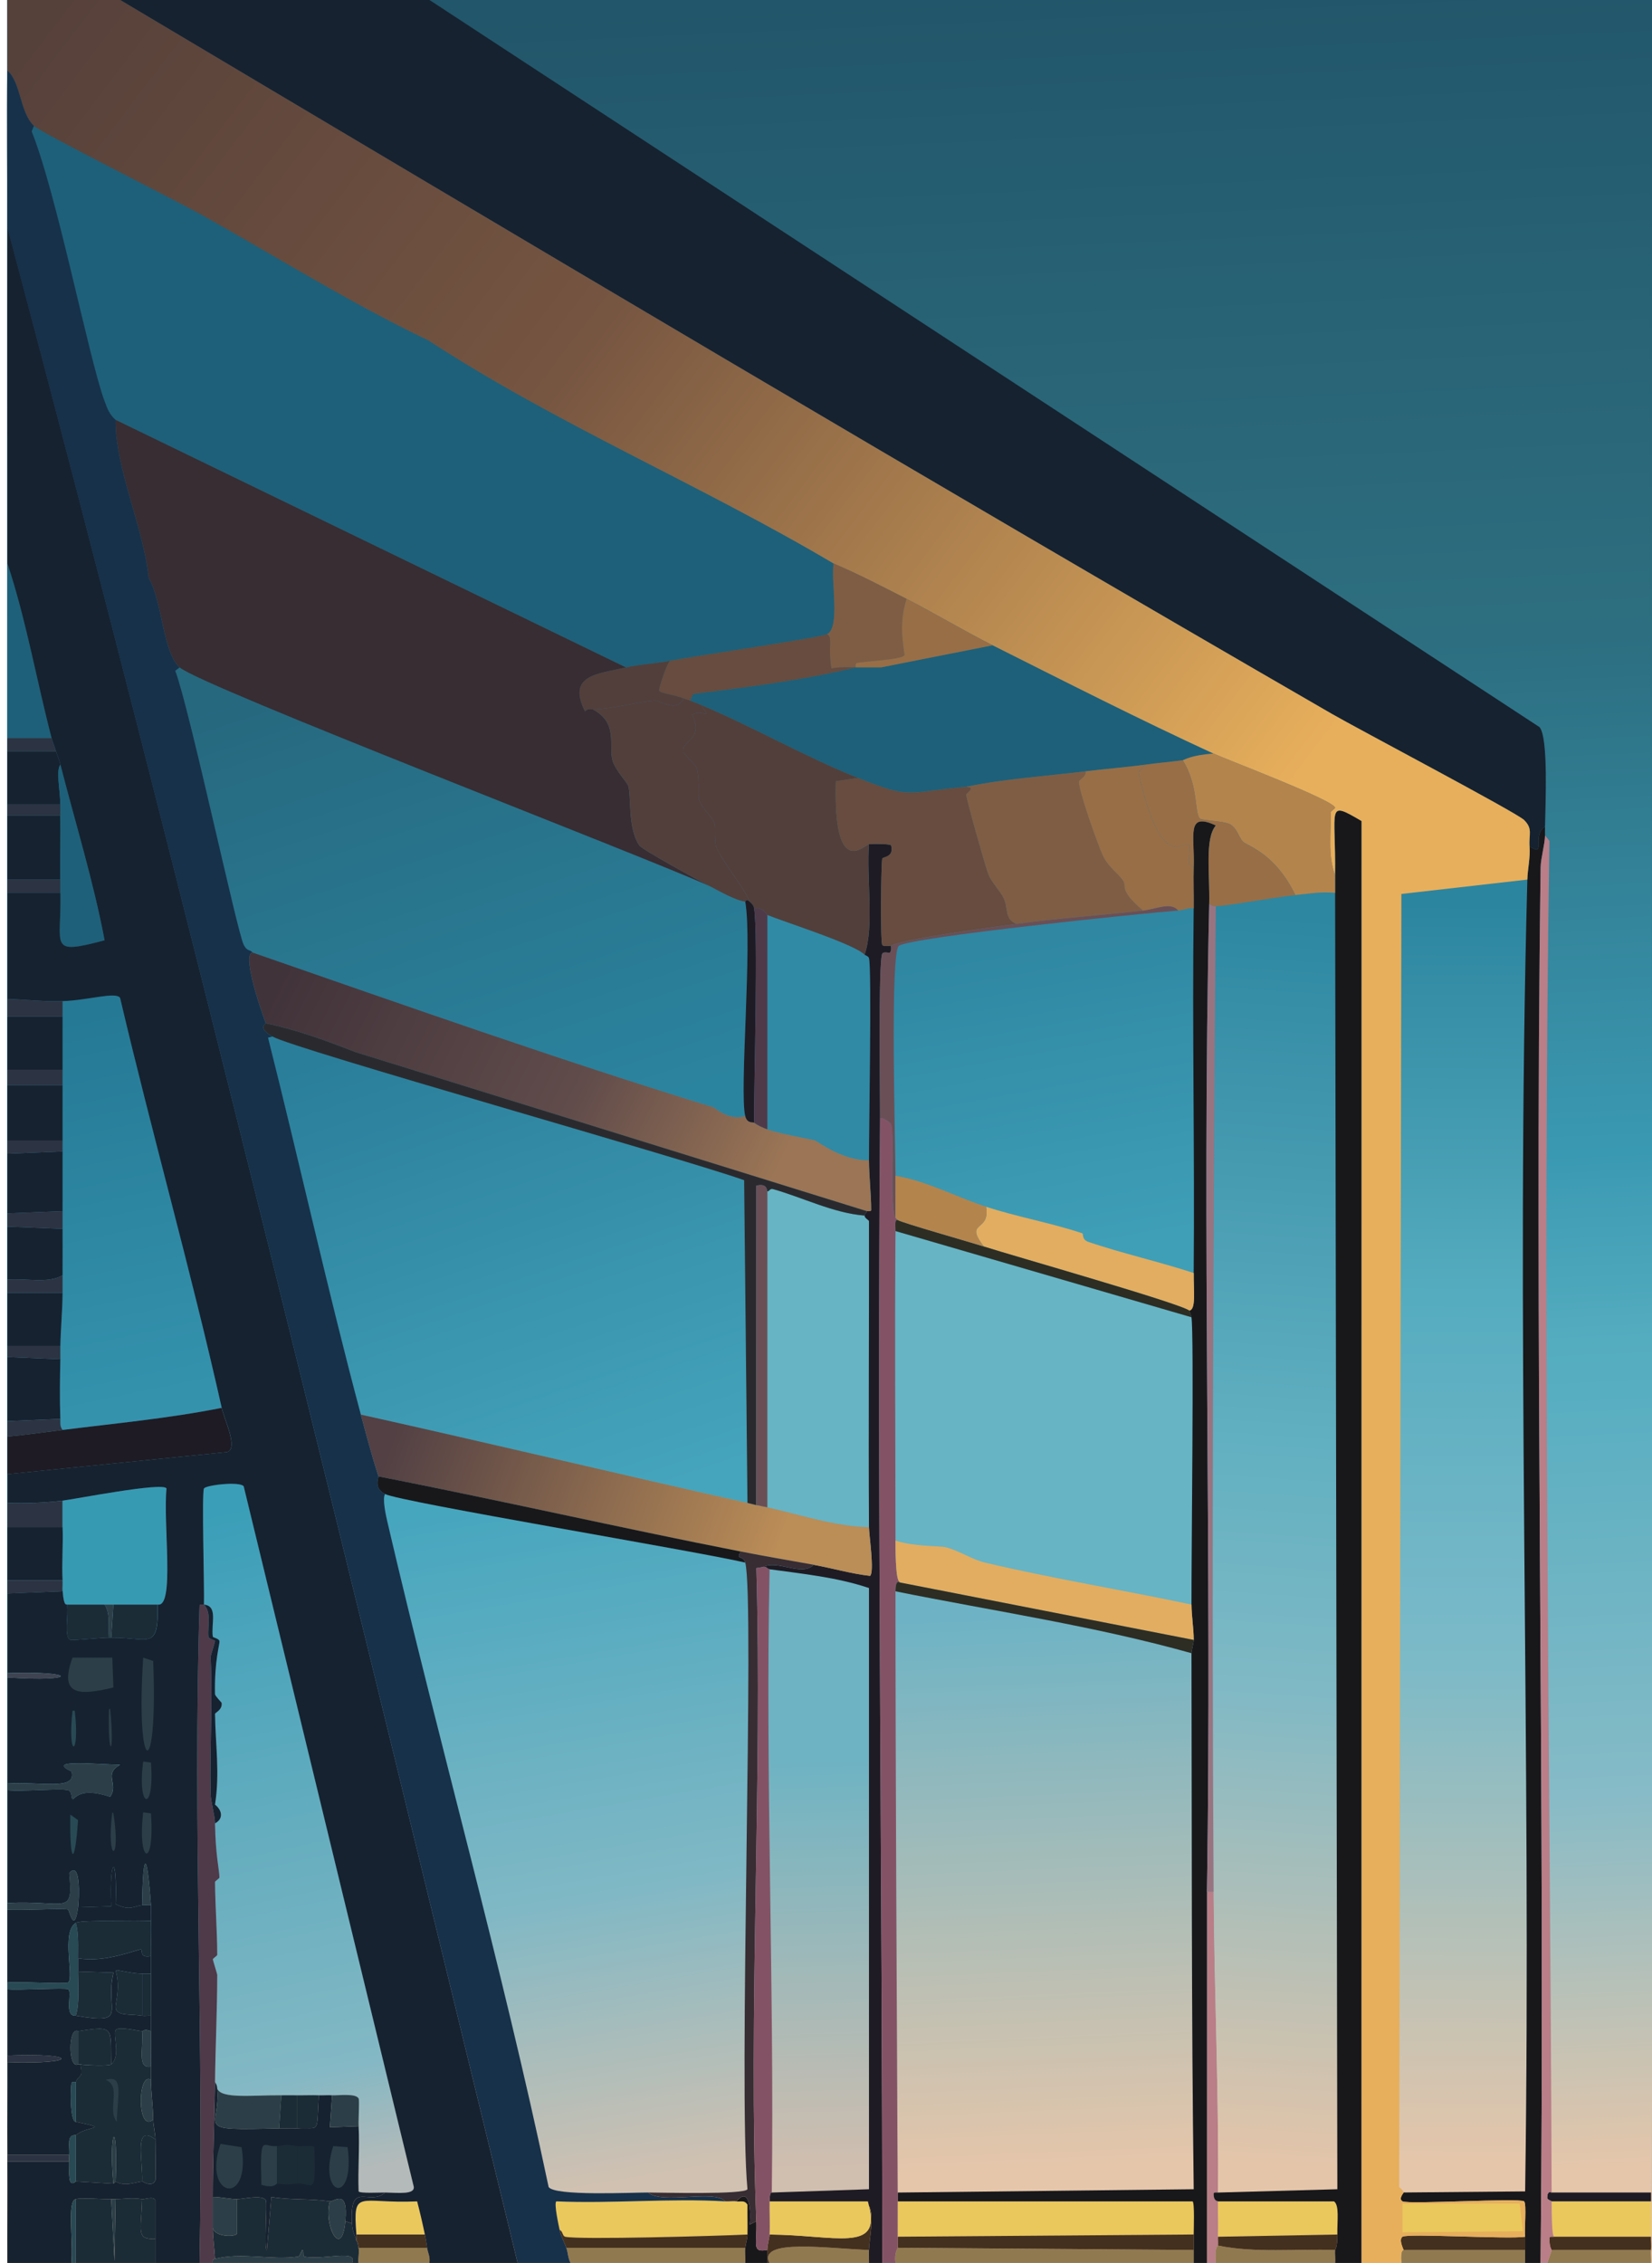 <?xml version="1.0" encoding="utf-8"?>
<!-- Generator: Adobe Illustrator 28.3.0, SVG Export Plug-In . SVG Version: 6.00 Build 0)  -->
<svg version="1.1" id="Layer_1" xmlns="http://www.w3.org/2000/svg" xmlns:xlink="http://www.w3.org/1999/xlink" x="0px" y="0px"
	 viewBox="0 0 558 764" style="enable-background:new 0 0 558 764;" xml:space="preserve">
<style type="text/css">
	.st0{fill:url(#SVGID_1_);}
	.st1{fill:url(#SVGID_00000016771600995961275840000008222863550104020637_);}
	.st2{fill:#1B2C37;}
	.st3{fill:#90794F;}
	.st4{fill:#1E6079;}
	.st5{fill:#EAC85C;}
	.st6{fill:#B97E87;}
	.st7{fill:#162230;}
	.st8{fill:#44301E;}
	.st9{fill:#2C3342;}
	.st10{fill:#2C3F48;}
	.st11{fill:#1E1B24;}
	.st12{fill:url(#SVGID_00000100381953648366433460000017813779201856011160_);}
	.st13{fill:url(#SVGID_00000035528887261475203230000007131057299592110217_);}
	.st14{fill:url(#SVGID_00000077297460306792592900000008898670312061148860_);}
	.st15{fill:#379AB3;}
	.st16{fill:url(#SVGID_00000091006766720346406190000003648748521044271769_);}
	.st17{fill:url(#SVGID_00000106110762086676676010000000741614079750049930_);}
	.st18{fill:url(#SVGID_00000065791854364565401060000005755074717111400631_);}
	.st19{fill:url(#SVGID_00000176038546036707836980000010253027759314719625_);}
	.st20{fill:url(#SVGID_00000175316518073622860020000003902302080350902453_);}
	.st21{fill:url(#SVGID_00000003095496205510439240000012471484562483075464_);}
	.st22{fill:#67B4C4;}
	.st23{fill:url(#SVGID_00000174563789510940958220000003345571325564277907_);}
	.st24{fill:#308AA5;}
	.st25{fill:#18181B;}
	.st26{fill:#835365;}
	.st27{fill:#4F3A4A;}
	.st28{fill:#284A54;}
	.st29{fill:url(#SVGID_00000075866167673175930390000008329791137393805696_);}
	.st30{fill:#17314A;}
	.st31{fill:#3F4452;}
	.st32{fill:#987481;}
	.st33{fill:url(#SVGID_00000104694372845195752690000012117042476792907958_);}
	.st34{fill:#E2AD60;}
	.st35{fill:#2D2D24;}
	.st36{fill:#6B4F56;}
	.st37{fill:url(#SVGID_00000170967679874540115390000006246114011917320601_);}
	.st38{fill:#2A2A2E;}
	.st39{fill:#B4844D;}
	.st40{fill:#7F5D44;}
	.st41{fill:#986E47;}
	.st42{fill:#674C3F;}
	.st43{fill:#523F3B;}
	.st44{fill:#372D33;}
</style>
<g>
	<g id="Background_00000110442216193554511600000012829898118439101089_">
		
			<linearGradient id="SVGID_1_" gradientUnits="userSpaceOnUse" x1="383.339" y1="-6.92" x2="415.863" y2="735.611" gradientTransform="matrix(1.345 0 0 1.032 -256.983 4.344)">
			<stop  offset="0" style="stop-color:#22566A"/>
			<stop  offset="0.294" style="stop-color:#2D6E7F"/>
			<stop  offset="0.315" style="stop-color:#2D7083"/>
			<stop  offset="0.539" style="stop-color:#3A99B2"/>
			<stop  offset="0.624" style="stop-color:#54ACBF"/>
			<stop  offset="0.649" style="stop-color:#58AEC1"/>
			<stop  offset="0.829" style="stop-color:#86BBC7"/>
			<stop  offset="1" style="stop-color:#E5C6AA"/>
		</linearGradient>
		<rect x="2.4" y="-0.15" class="st0" width="556.21" height="764.29"/>
		
			<linearGradient id="SVGID_00000138562629883521257420000017922652390528835501_" gradientUnits="userSpaceOnUse" x1="351.201" y1="-3.359" x2="383.725" y2="739.173">
			<stop  offset="0" style="stop-color:#22566A"/>
			<stop  offset="0.294" style="stop-color:#2D6E7F"/>
			<stop  offset="0.315" style="stop-color:#2D7083"/>
			<stop  offset="0.539" style="stop-color:#3A99B2"/>
			<stop  offset="0.624" style="stop-color:#54ACBF"/>
			<stop  offset="0.649" style="stop-color:#58AEC1"/>
			<stop  offset="0.829" style="stop-color:#86BBC7"/>
			<stop  offset="1" style="stop-color:#E5C6AA"/>
		</linearGradient>
		<path style="fill:url(#SVGID_00000138562629883521257420000017922652390528835501_);" d="M145.01-0.04
			c137.55-0.2,275.11,0.15,412.66,0c-2.18,246.7,2.91,493.57,0,740.26c-16.79,0-16.79,0-33.58,0
			c-0.54-152.1-3.13-304.21-0.75-456.32c-0.75-0.93-0.75-0.93-1.49-1.87c0.02-0.99-0.02-1.99,0-2.98
			c0.12-6.68,1.22-30.19-1.87-33.58C332.5,122.72,332.5,122.72,145.01-0.04z"/>
		<path class="st2" d="M111.43,743.21c-2.33,7.92,3.98,20.01,5.22,6.72c1.12,0.37,1.12,0.37,2.24,0.75c0.2,3.28,1.02,3.72,1.49,5.97
			c0.02,0.12,0.26-0.73,0.75,2.24c0.26,1.59-0.18,3.56,0,5.22c-0.75,0-1.49,0-2.24,0c2.27-4.97-9.7-0.95-16.04-2.24
			c-0.73-0.15,0-2-0.75-2.24c-0.21-0.07-0.69,2.12-1.49,2.24c-8.94,1.29-18.99-1.56-27.98,0.75c-0.18-3.5-0.73-6.84-0.75-10.45
			c0.62,3.09,7.72,3.18,8.21,1.87c0-5.78,0-5.78,0-11.57c1.78,0.01,8.61-1.67,9.7,0.37c0.56,1.05-0.69,16.79,0.37,16.79
			c0.75-8.95,0.75-8.95,1.49-17.91C98.65,742.88,104.22,742.18,111.43,743.21z"/>
		<path class="st3" d="M403.21,759.62c0,2.24,0,2.24,0,4.48c-33.58,0.04-67.16-0.02-100.74,0c-0.47-3.51,0.72-4.93,0.75-5.22
			C353.21,759.25,353.21,759.25,403.21,759.62z"/>
		<path class="st4" d="M17.41,249.2c-7.46,0-7.46,0-14.92,0c0.01-19.65-0.02-39.3,0-58.95C8.88,209.53,12.3,229.61,17.41,249.2z"/>
		<path class="st5" d="M557.68,743.21c-0.06,3.97,0.16,7.98,0,11.94c-16.42,0-16.42,0-32.83,0c0.01-0.62-0.73,1.25-0.75-11.94
			C540.89,743.21,540.89,743.21,557.68,743.21z"/>
		<path class="st6" d="M409.93,638.74c0.21,33.8,1.78,67.68,1.49,101.49c0,0.08-1.49-0.23-1.49,0.37c-0.03,2.75,1.49,2.46,1.49,2.61
			c-0.05,3.97,0.18,7.98,0,11.94c-0.05,0.99,0.09,2,0,2.98c-0.03,0.3-1.23-0.04-0.75,5.97c-0.99,0-1.99,0-2.98,0
			c0-62.68,0-62.68,0-125.37C408.81,638.74,408.81,638.74,409.93,638.74z"/>
		<path class="st7" d="M20.39,275.32c0.12,7.21-0.11,14.43,0,21.64c-8.95,0-8.95,0-17.91,0c0-7.21,0-14.43,0-21.64
			C11.44,275.32,11.44,275.32,20.39,275.32z"/>
		<path class="st7" d="M18.9,253.68c0.22,0.84,0.88,2.06,1.49,4.48c-1.52,2.16-0.15,7.79,0,13.43c-8.95,0-8.95,0-17.91,0
			c0-5.97,0-11.94,0-17.91C10.69,253.68,10.69,253.68,18.9,253.68z"/>
		<path class="st3" d="M251.73,758.88c-0.18,1.71,0.13,3.51,0,5.22c-19.65-0.01-39.3,0.02-58.95,0c-0.93-1.61-0.88-3.52-1.49-5.22
			C221.5,758.88,221.5,758.88,251.73,758.88z"/>
		<path class="st3" d="M450.97,759.62c-0.14,1.36,0.17,3.08,0,4.48c-13.43,0.03-26.86-0.02-40.3,0c-0.48-6.01,0.72-5.67,0.75-5.97
			C423.79,760.71,437.92,759.2,450.97,759.62z"/>
		<path class="st3" d="M515.14,759.62c0,2.24,0,2.24,0,4.48c-13.93,0.1-27.86-0.03-41.79,0c-0.43-4.98,0.74-4.25,0.75-4.48
			C494.62,759.62,494.62,759.62,515.14,759.62z"/>
		<path class="st3" d="M293.51,759.62c-0.05,1.49,0.03,2.99,0,4.48c-11.19,0.01-22.39,0.01-33.58,0
			C255.69,755.58,279.97,759.2,293.51,759.62z"/>
		<path class="st3" d="M557.68,759.62c-0.17,1.46,0.11,3.01,0,4.48c-11.69,0.08-23.38-0.1-35.07,0c0.3-0.94,1.47-4.24,1.49-4.48
			C540.89,759.62,540.89,759.62,557.68,759.62z"/>
		<path class="st8" d="M524.84,755.15c16.42,0,16.42,0,32.83,0c-0.06,1.47,0.17,3.03,0,4.48c-16.79,0-16.79,0-33.58,0
			c0.02-0.21-0.78-0.74-0.75-4.1C523.36,754.91,524.84,755.22,524.84,755.15z"/>
		<path class="st9" d="M21.14,506.65c0,4.48,0,4.48,0,8.95c-9.33,0-9.33,0-18.66,0c0-2.74,0-5.47,0-8.21
			C8.77,507.63,14.89,507.38,21.14,506.65z"/>
		<path class="st8" d="M293.51,759.62c-13.54-0.43-37.83-4.05-33.58,4.48c-0.25,0-0.5,0-0.75,0c0.01-1.49-0.01-2.98,0-4.48
			c0.01-1.86,0.67-3.66,0.75-5.22c22.08,0.15,37.79,6.25,33.58-9.7C295.44,747.78,293.64,755.77,293.51,759.62z"/>
		<path class="st3" d="M144.27,758.88c0.23,1.67,1.17,3.08,0.75,5.22c-7.96-0.01-15.92,0.01-23.88,0c-0.18-1.66,0.26-3.63,0-5.22
			C132.7,758.88,132.7,758.88,144.27,758.88z"/>
		<path class="st10" d="M118.9,764.1c-15.67-0.03-31.34,0.05-47.01,0c-0.28-1.78,0.75-1.41,0.75-1.49c9-2.31,19.05,0.54,27.98-0.75
			c0.8-0.12,1.29-2.3,1.49-2.24c0.74,0.24,0.01,2.09,0.75,2.24C109.2,763.15,121.16,759.13,118.9,764.1z"/>
		<path class="st11" d="M524.1,740.22c16.79,0,16.79,0,33.58,0c-0.01,0.99,0.02,1.99,0,2.98c-16.79,0-16.79,0-33.58,0
			c0-0.09-1.49-0.58-1.49-1.12C522.6,739.22,524.1,740.34,524.1,740.22z"/>
		<path class="st9" d="M17.41,249.2c0.37,1.43,1.08,2.88,1.49,4.48c-8.21,0-8.21,0-16.42,0c0-1.49,0-2.98,0-4.48
			C9.95,249.2,9.95,249.2,17.41,249.2z"/>
		
			<linearGradient id="SVGID_00000103985061887587208530000000646097105856256904_" gradientUnits="userSpaceOnUse" x1="495.575" y1="304.998" x2="493.145" y2="731.834">
			<stop  offset="0" style="stop-color:#2C859F"/>
			<stop  offset="0.309" style="stop-color:#55ACBF"/>
			<stop  offset="0.551" style="stop-color:#76B8C8"/>
			<stop  offset="0.605" style="stop-color:#7DBAC7"/>
			<stop  offset="1" style="stop-color:#E6C6AA"/>
		</linearGradient>
		<path style="fill:url(#SVGID_00000103985061887587208530000000646097105856256904_);" d="M515.89,296.96
			c-4,147.5,1.45,295.35-0.75,442.89c-20.52,0.19-20.52,0.19-41.04,0.37c-0.26-0.87-0.92-1.26-1.49-1.87
			c0.37-218.27,0.37-218.27,0.75-436.54C494.62,299.39,494.62,299.39,515.89,296.96z"/>
		<path class="st8" d="M515.14,755.15c0,2.24,0,2.24,0,4.48c-20.52,0-20.52,0-41.04,0c0-0.22-1.76-3.5-0.37-4.48
			C475.42,753.95,509.85,756.06,515.14,755.15z"/>
		
			<linearGradient id="SVGID_00000123422171057943004630000010853802181973737653_" gradientUnits="userSpaceOnUse" x1="61.443" y1="510.82" x2="109.404" y2="735.599">
			<stop  offset="0" style="stop-color:#3A9EB8"/>
			<stop  offset="0.844" style="stop-color:#83B8C4"/>
			<stop  offset="1" style="stop-color:#B4BAB9"/>
		</linearGradient>
		<path style="fill:url(#SVGID_00000123422171057943004630000010853802181973737653_);" d="M130.09,740.22
			c-1.48-0.04-8.44,0.36-8.95-0.37c-0.28-7.31,0.38-14.71,0-22.01c-0.12-2.32,0.33-8.58,0-9.33c-0.84-1.9-7.11-0.99-8.95-1.12
			c-1.48-0.1-2.99,0.06-4.48,0c-2.48-0.09-4.98,0.04-7.46,0c-1.74-0.03-3.48,0.02-5.22,0c-9.59-0.09-20.24,1.33-21.64-2.24
			c-0.1-1.11-0.23-1.32-0.75-2.24c0.14-12.03,0.73-24.18,0.75-36.19c0-0.27-1.49-4.95-1.49-5.22c0-0.28,1.49-1.21,1.49-1.49
			c-0.01-8.17-0.68-16.42-0.75-24.63c0-0.28,1.49-1.22,1.49-1.49c-0.02-2.71-1.31-7.23-1.49-18.28c2.96-1.59,2.38-4.47,0-6.34
			c1.67-10.62,0.14-20.32,0-30.6c-0.01-0.48,2.53-1.34,2.24-3.73c-0.02-0.19-2.22-2.34-2.24-2.98c-0.25-11.57,1.68-16.84,1.49-17.91
			c-0.15-0.87-2.2-1.18-2.24-1.49c-0.61-4.51,1.81-10.34-2.98-10.82c0.19-5.78-0.79-37.39,0-39.18c0.51-1.16,12.15-2.51,13.43-0.75
			c28.73,118.28,28.73,118.28,57.46,236.55C140,740.94,134.75,740.33,130.09,740.22z"/>
		
			<linearGradient id="SVGID_00000064317332819140291750000005515502435693406610_" gradientUnits="userSpaceOnUse" x1="19.672" y1="344.803" x2="46.473" y2="472.614">
			<stop  offset="0" style="stop-color:#257995"/>
			<stop  offset="1" style="stop-color:#3492AD"/>
		</linearGradient>
		<path style="fill:url(#SVGID_00000064317332819140291750000005515502435693406610_);" d="M74.87,475.31
			c-17.73,3.54-35.81,5.22-53.73,7.46c-0.99-1.31-0.69-2.28-0.75-3.73c-0.26-6.64-0.15-13.5,0-20.15c0.03-1.55-0.03-3.03,0-4.48
			c0.1-5.92,0.69-11.92,0.75-17.91c0.02-1.99-0.01-3.98,0-5.97c0.04-5.22-0.02-10.45,0-15.67c0.01-1.99-0.01-3.98,0-5.97
			c0.03-6.72-0.02-13.43,0-20.15c0-1.87,0-1.87,0-3.73c0-9.33,0-9.33,0-18.66c0-2.61,0-2.61,0-5.22c0-8.95,0-8.95,0-17.91
			c0-2.61,0-2.61,0-5.22c8.8-0.29,17.83-3.25,19.4-1.12C51.43,383.16,64.48,428.91,74.87,475.31z"/>
		<path class="st15" d="M53.23,541.73c-7.46,0-7.46,0-14.92,0c-1.49,0-1.49,0-2.98,0c-6.34,0-6.34,0-12.69,0
			c-0.03-0.23-1.09,1.18-1.49-4.48c-0.09-1.23,0.06-2.49,0-3.73c-0.31-5.94,0.23-11.96,0-17.91c0-4.48,0-4.48,0-8.95
			c3.82-0.44,34.16-6.41,35.07-4.1C55.01,514.5,59.08,542.87,53.23,541.73z"/>
		<path class="st7" d="M73.38,705.15c1.2,13.53-8.71,14.17,20.89,13.43c1.98-0.05,4.01,0.15,5.97,0c8.03-0.6,6.61,2.55,7.46-11.19
			c1.48,0.06,3-0.1,4.48,0c-0.37,5.41-0.37,5.41-0.75,10.82c4.85-0.19,4.85-0.19,9.7-0.37c0.38,7.3-0.28,14.7,0,22.01
			c0.52,0.73,7.47,0.34,8.95,0.37c-5.33,4.83-12.09-4.49-11.19,10.45c-1.12-0.37-1.12-0.37-2.24-0.75
			c1.07-11.36-3.82-6.52-5.22-6.72c-7.22-1.03-12.78-0.33-19.78-1.49c-0.75,8.95-0.75,8.95-1.49,17.91
			c-1.06,0,0.19-15.74-0.37-16.79c-1.09-2.04-7.92-0.36-9.7-0.37c-2.41-0.01-5.64-0.77-8.21-0.75c-0.02-12.97,0.59-25.87,0.75-38.8
			C73.15,703.83,73.28,704.04,73.38,705.15z"/>
		<path class="st4" d="M20.39,301.44c-0.03-1.49,0.02-2.99,0-4.48c-0.11-7.21,0.12-14.43,0-21.64c-0.02-1.24,0.03-2.49,0-3.73
			c-0.15-5.64-1.52-11.27,0-13.43c5.05,19.75,11.13,39.26,14.92,59.33C16.08,322.53,20.8,319.76,20.39,301.44z"/>
		<path class="st5" d="M143.52,754.4c-11.57,0-11.57,0-23.13,0c-1.21-15.78,0.66-10.32,20.52-11.19
			C141.88,746.91,142.74,750.65,143.52,754.4z"/>
		<path class="st8" d="M143.52,754.4c0.35,1.66,0.52,2.82,0.75,4.48c-11.57,0-11.57,0-23.13,0c-0.48-2.96-0.72-2.12-0.75-2.24
			c0-1.12,0-1.12,0-2.24C131.96,754.4,131.96,754.4,143.52,754.4z"/>
		
			<linearGradient id="SVGID_00000029020140958528363320000006991278054275521469_" gradientUnits="userSpaceOnUse" x1="188.426" y1="504.195" x2="227.729" y2="734.434">
			<stop  offset="0" style="stop-color:#46A6BE"/>
			<stop  offset="0.582" style="stop-color:#80B8C5"/>
			<stop  offset="1" style="stop-color:#D1C1B1"/>
		</linearGradient>
		<path style="fill:url(#SVGID_00000029020140958528363320000006991278054275521469_);" d="M251.73,527.55
			c3.28,12.38-2.4,178.73,0.75,211.56c-0.84,1.9-29.42,1.12-33.58,1.12c-5.59,0-31.64,1.26-33.58-1.87
			c-15.89-75.4-36.99-149.61-54.47-224.61c-0.44-1.88-1.79-7.96-0.75-9.33C135.64,507.15,235.67,523.74,251.73,527.55z"/>
		
			<linearGradient id="SVGID_00000138536641303396603700000011561709677916412548_" gradientUnits="userSpaceOnUse" x1="154.277" y1="342.49" x2="210.04" y2="507.177">
			<stop  offset="0" style="stop-color:#2A7E9A"/>
			<stop  offset="1" style="stop-color:#45A5BC"/>
		</linearGradient>
		<path style="fill:url(#SVGID_00000138536641303396603700000011561709677916412548_);" d="M92.03,349.95
			c7.2,4.18,138.57,41.09,159.32,48.5c0.56,54.47,0.56,54.47,1.12,108.95c-43.58-9.76-87.01-20.12-130.59-29.85
			c-11.27-42.19-20.68-84.9-31.34-127.23C91.29,350.13,91.29,350.13,92.03,349.95z"/>
		
			<linearGradient id="SVGID_00000050625324727610602630000007261533874887240577_" gradientUnits="userSpaceOnUse" x1="135.95" y1="216.94" x2="190.322" y2="382.877">
			<stop  offset="0" style="stop-color:#26687E"/>
			<stop  offset="1" style="stop-color:#2B849F"/>
		</linearGradient>
		<path style="fill:url(#SVGID_00000050625324727610602630000007261533874887240577_);" d="M239.79,299.2
			c3.22,1.66,8.46,4.71,11.94,5.22c2.5,14.31-2.08,64.23,0,72.38c-5.38,1.73-10.26-2.81-10.82-2.98
			c-52.3-16.07-103.86-34.3-155.59-52.24c-1.03-1.27-1.69-0.14-2.98-2.61c-2.21-4.22-18.3-79.69-23.13-92.53
			c0.75-0.56,0.75-0.56,1.49-1.12C67.99,231.69,217.82,289.19,239.79,299.2z"/>
		<path class="st5" d="M245.01,743.21c1.21,0.07,2.67-0.19,3.73,0c1.37,0.24,2.68-0.58,3.73,1.12c-0.06,3.36,0.08,6.72,0,10.07
			c-10.18,0.49-56.97,1.81-61.56,0.75c-0.97-0.22-0.86-2.09-1.87-2.24c-0.32-1.49-2-9.08-1.12-9.7
			C206.73,744.02,226.29,742.11,245.01,743.21z"/>
		<path class="st8" d="M252.47,754.4c-0.04,1.7-0.59,3.04-0.75,4.48c-30.22,0-30.22,0-60.44,0c-0.77-2.13-1.75-3.67-2.24-5.97
			c1.01,0.15,0.9,2.01,1.87,2.24C195.5,756.21,242.3,754.89,252.47,754.4z"/>
		
			<linearGradient id="SVGID_00000101061903879586368810000017167032031941909689_" gradientUnits="userSpaceOnUse" x1="445.623" y1="309.748" x2="416.993" y2="731.89">
			<stop  offset="0" style="stop-color:#2D87A1"/>
			<stop  offset="0.42" style="stop-color:#61B0C1"/>
			<stop  offset="0.619" style="stop-color:#80B9C5"/>
			<stop  offset="1" style="stop-color:#E5C5A9"/>
		</linearGradient>
		<path style="fill:url(#SVGID_00000101061903879586368810000017167032031941909689_);" d="M450.97,301.44
			c0.37,218.83,0.37,218.83,0.75,437.66c-20.15,0.56-20.15,0.56-40.3,1.12c0.28-33.8-1.28-67.68-1.49-101.49
			c-0.7-110.92-0.1-221.9,0.75-332.82c3.47,0.02,18.96-2.88,26.86-3.73C442.07,301.7,446.39,301,450.97,301.44z"/>
		<path class="st5" d="M451.71,754.4c-20.15,0.37-20.15,0.37-40.3,0.75c0.18-3.96-0.05-7.97,0-11.94c19.59,0,19.59,0,39.18,0
			C452.44,744.59,451.64,749.61,451.71,754.4z"/>
		<path class="st8" d="M450.97,759.62c-13.04-0.43-27.18,1.08-39.55-1.49c0.09-0.98-0.05-2,0-2.98c20.15-0.37,20.15-0.37,40.3-0.75
			C451.78,758.73,451,759.36,450.97,759.62z"/>
		
			<linearGradient id="SVGID_00000088837463478141590200000002158023832721010364_" gradientUnits="userSpaceOnUse" x1="348.465" y1="544.21" x2="356.356" y2="733.588">
			<stop  offset="0" style="stop-color:#6DB3C5"/>
			<stop  offset="1" style="stop-color:#E6C6AA"/>
		</linearGradient>
		<path style="fill:url(#SVGID_00000088837463478141590200000002158023832721010364_);" d="M402.46,558.14
			c0.14,60.32-0.05,120.64,0.75,180.96c-50,0.56-50,0.56-99.99,1.12c-0.31-67.66-0.73-135.31-0.75-202.97
			C335.82,543.96,369.69,548.94,402.46,558.14z"/>
		
			<linearGradient id="SVGID_00000096025564524551945220000002216951195716463530_" gradientUnits="userSpaceOnUse" x1="346.797" y1="318.393" x2="365.517" y2="421.933">
			<stop  offset="0" style="stop-color:#2F87A2"/>
			<stop  offset="1" style="stop-color:#3F9FB7"/>
		</linearGradient>
		<path style="fill:url(#SVGID_00000096025564524551945220000002216951195716463530_);" d="M403.21,306.66
			c-0.53,41.03,0.37,82.09,0,123.13c-11.65-3.83-23.84-6.55-35.45-10.45c-2.59-0.87-1.64-2.79-2.24-2.98
			c-10.54-3.52-21.84-5.48-32.46-8.95c-10.18-3.33-20-8.68-30.6-10.45c0-9.22-1.91-75.18,1.12-77.61
			c3.71-2.98,83.59-11.14,94.4-11.94C399.85,307.27,401.32,306.45,403.21,306.66z"/>
		<path class="st22" d="M402.46,444.72c0.89,5.89-0.05,79.32,0,97.01c-23.14-4.92-46.77-8.74-69.77-14.18
			c-4.42-1.05-8.97-4.19-13.43-5.22c-1.89-0.44-11.04-0.2-16.79-2.24c0-34.82-0.31-69.66,0-104.47
			C352.47,430.16,352.47,430.16,402.46,444.72z"/>
		<path class="st5" d="M403.21,754.4c-50,0.37-50,0.37-99.99,0.75c-0.03-4,0.02-7.97,0-11.94c49.81,0,49.81,0,99.62,0
			C403.55,743.71,403.21,752.73,403.21,754.4z"/>
		<path class="st8" d="M403.21,759.62c-50-0.37-50-0.37-99.99-0.75c0.01-0.19,0-2.99,0-3.73c50-0.37,50-0.37,99.99-0.75
			C403.21,756.14,403.21,757.88,403.21,759.62z"/>
		
			<linearGradient id="SVGID_00000096031884498798850370000018111955890986628795_" gradientUnits="userSpaceOnUse" x1="274.485" y1="537.116" x2="279.517" y2="731.817">
			<stop  offset="0.287" style="stop-color:#6DB3C3"/>
			<stop  offset="1" style="stop-color:#D0BEAF"/>
		</linearGradient>
		<path style="fill:url(#SVGID_00000096031884498798850370000018111955890986628795_);" d="M260.68,740.22
			c0.89-70.06-2.22-140.35-0.75-210.44c11.31,1.57,22.67,2.68,33.58,6.34c0,101.49,0,101.49,0,202.97
			C277.1,739.66,277.1,739.66,260.68,740.22z"/>
		<path class="st22" d="M292.02,410.39c0,0.87,1.49,1.55,1.49,1.87c0.07,34.45-0.2,68.9,0,103.35c-11.8-0.35-22.87-4.16-34.33-6.72
			c0-53.36,0-53.36,0-106.71c0.61,0.15,0.87-1.03,1.87-0.75C271.24,404.31,281.48,409.56,292.02,410.39z"/>
		<path class="st24" d="M292.02,322.33c0.06,0.07,1.29,0.45,1.49,1.12c0.99,3.27-0.04,58.86,0,68.28
			c-8.89,0.2-17.34-6.39-18.28-6.72c-0.94-0.32-12.64-2.39-16.04-3.73c0-36.19,0-36.19,0-72.38
			C264.89,311.23,289.05,318.89,292.02,322.33z"/>
		<path class="st5" d="M293.51,744.7c4.21,15.95-11.5,9.85-33.58,9.7c0.19-3.71-0.07-7.48,0-11.19c16.6,0,16.6,0,33.21,0
			C293.33,743.95,293.33,743.95,293.51,744.7z"/>
		<path class="st10" d="M80.09,742.46c0,5.78,0,5.78,0,11.57c-0.49,1.31-7.59,1.22-8.21-1.87c-0.02-3.48,0.01-6.96,0-10.45
			C74.45,741.69,77.68,742.45,80.09,742.46z"/>
		<path class="st10" d="M116.66,749.92c-1.25,13.3-7.55,1.2-5.22-6.72C112.84,743.41,117.72,738.56,116.66,749.92z"/>
		<path class="st10" d="M95.02,707.39c-0.37,5.6-0.37,5.6-0.75,11.19c-29.6,0.74-19.69,0.1-20.89-13.43
			C74.78,708.71,85.43,707.3,95.02,707.39z"/>
		<path class="st10" d="M121.14,717.84c-4.85,0.19-4.85,0.19-9.7,0.37c0.37-5.41,0.37-5.41,0.75-10.82
			c1.84,0.13,8.11-0.78,8.95,1.12C121.47,709.25,121.02,715.52,121.14,717.84z"/>
		<path class="st2" d="M107.7,707.39c-0.85,13.74,0.57,10.6-7.46,11.19c0-5.6,0-5.6,0-11.19
			C102.72,707.43,105.22,707.3,107.7,707.39z"/>
		<path class="st2" d="M100.24,707.39c0,5.6,0,5.6,0,11.19c-1.96,0.15-3.99-0.05-5.97,0c0.37-5.6,0.37-5.6,0.75-11.19
			C96.76,707.4,98.5,707.36,100.24,707.39z"/>
		<path class="st10" d="M74.5,723.81c3.54,0.56,3.54,0.56,7.09,1.12C84.9,745.32,68.13,741.91,74.5,723.81z"/>
		<path class="st2" d="M100.24,724.55c0,6.34,0,6.34,0,12.69c-3.33,0.29-3.45,0.36-6.72,0c0-6.34,0-6.34,0-12.69
			C96.79,724.2,96.55,723.93,100.24,724.55z"/>
		<path class="st2" d="M100.24,737.24c0-6.34,0-6.34,0-12.69c1.28,0.21,5.37-0.48,5.97,0.37
			C106.77,742.43,105.68,736.76,100.24,737.24z"/>
		<path class="st10" d="M112.55,724.55c2.43,0.19,2.43,0.19,4.85,0.37C120.07,744.89,107.17,741.66,112.55,724.55z"/>
		<path class="st10" d="M93.52,724.55c0,6.34,0,6.34,0,12.69c-0.26-0.03-0.81,1.68-5.22,0.37C87.8,719.53,88.69,725.08,93.52,724.55
			z"/>
	</g>
	<g>
		<g>
			<path class="st4" d="M281.57,190.25c-1.05,5.66,2.36,21.63-2.24,23.88c-2.41,1.18-45.15,7.41-52.98,8.95
				c-4.64,0.92-10.47,1.22-14.92,2.24c-86.19-41.79-86.19-41.79-172.38-83.58c-2.16-1.93-2.76-3.74-3.73-6.34
				c-5.26-14.05-16.11-69.93-24.63-91.04c0.37-0.93,0.37-0.93,0.75-1.87c2.29,2.21,48.5,25.47,56.34,29.85
				c25.53,14.27,50.51,29.94,76.86,42.54C188.3,143.38,236.7,163.67,281.57,190.25z"/>
			<path class="st4" d="M335.3,217.86c24.64,12.36,49.59,25.05,74.62,36.57c-7.72,0.51-9.92,2.17-10.45,2.24
				c-4.19,0.57-8.44,0.91-12.69,1.49c-6.6,0.91-13.51,1.42-20.15,2.24c-13.44,1.65-27.01,2.48-40.3,5.22
				c-20.67,1.89-18.3,4.28-36.57-2.98c-17.91-7.12-35.12-17.1-52.98-24.63c-1.26-0.53-2.47-0.99-3.73-1.49
				c0.56-1.12,0.56-1.12,1.12-2.24c18.16-2.28,37.55-4.74,54.85-8.95c2.86,0.02,5.72-0.01,8.58,0
				C316.46,221.59,316.46,221.59,335.3,217.86z"/>
		</g>
		<g>
			<path class="st25" d="M459.92,764.1c-2.98,0.01-5.97-0.01-8.95,0c0.17-1.4-0.14-3.11,0-4.48c0.03-0.26,0.81-0.89,0.75-5.22
				c-0.08-4.79,0.73-9.81-1.12-11.19c-19.59,0-19.59,0-39.18,0c0-0.15-1.52,0.14-1.49-2.61c0.01-0.61,1.49-0.3,1.49-0.37
				c20.15-0.56,20.15-0.56,40.3-1.12c-0.37-218.83-0.37-218.83-0.75-437.66c0.02-1.99-0.03-3.98,0-5.97
				c0.3-22.97-3.15-25.37,8.95-18.28C459.92,520.65,459.92,520.65,459.92,764.1z"/>
			<path class="st25" d="M408.43,305.17c-2.52,111.12,1,222.43-0.75,333.56c0,62.68,0,62.68,0,125.37c-1.49,0-2.98,0-4.48,0
				c0-2.24,0-2.24,0-4.48c0-1.74,0-3.48,0-5.22c0-1.67,0.34-10.69-0.37-11.19c-49.81,0-49.81,0-99.62,0c-0.01-1,0-2,0-2.98
				c50-0.56,50-0.56,99.99-1.12c-0.79-60.32-0.61-120.64-0.75-180.96c0-0.91,0.75-3.57,0.75-4.48c-0.01-3.99-0.74-8.1-0.75-11.94
				c-0.05-17.69,0.89-91.12,0-97.01c-0.06-0.4-0.65-2.17-0.75-2.24c2.32-0.37,1.44-6.56,1.49-12.69c0.37-41.03-0.53-82.1,0-123.13
				c0.06-4.72-0.15-9.46,0-14.18c0.32-10.46-2.65-18.52,7.46-13.81C406.88,283.23,408.67,294.73,408.43,305.17z"/>
			<path class="st25" d="M521.86,279.05c-0.02,0.99,0.02,1.99,0,2.98c-0.05,3.07-1.45,7.75-1.49,10.82
				c-2.18,157.02,1.63,314.21,0,471.24c-1.74,0.01-3.48-0.01-5.22,0c0-2.24,0-2.24,0-4.48c0-2.24,0-2.24,0-4.48
				c-0.32-1.93,0.58-11.26-0.37-11.94c-1.67-1.19-39.1,1.11-41.04,0c-1.5-0.86,0.42-2.84,0.37-2.98
				c20.52-0.19,20.52-0.19,41.04-0.37c2.19-147.54-3.26-295.38,0.75-442.89c0.1-3.71,1.03-7.31,0.75-11.19
				C522.55,289.45,517.16,282.12,521.86,279.05z"/>
			<path class="st11" d="M300.98,319.35c-0.13,0.09,0.33,1.26-0.37,2.24c-0.19,0.26-2.14-0.45-2.61,0.37
				c-1.38,2.41-0.69,48.71-0.75,55.59c-1.02,128.82,0.78,257.72,0.75,386.55c-1.49,0-2.98,0-4.48,0c0.03-1.49-0.05-2.99,0-4.48
				c0.12-3.86,1.93-11.84,0-14.92c-0.19-0.75-0.19-0.75-0.37-1.49c-16.6,0-16.6,0-33.21,0c0.07-3.84,0.74-2.83,0.75-2.98
				c16.42-0.56,16.42-0.56,32.83-1.12c0-101.49,0-101.49,0-202.97c-10.91-3.66-22.27-4.77-33.58-6.34
				c-0.81-0.11-1.11-1.11-2.24-0.75c5.07-2.53,13.11,3.34,17.16-0.75c6.35,1.15,12.6,3,19.03,3.73c1.54-1.16-0.36-13.97-0.37-16.42
				c-0.2-34.45,0.07-68.9,0-103.35c0-0.31-1.49-1-1.49-1.87c0-0.71,0.75-0.78,0.75-1.49c0-0.08,1.49,0.23,1.49-0.37
				c-0.01-5.59-0.72-11.31-0.75-16.79c-0.04-9.42,0.99-65.01,0-68.28c-0.2-0.67-1.43-1.05-1.49-1.12c3.35-9.62,0.6-25.66,1.49-37.31
				c0.96-0.21,7.08-0.15,7.46,0.37c1.11,4.08-2.8,3.84-2.98,4.48c-0.41,1.4-0.69,27.82,0,29.1
				C298.39,319.71,300.15,319.23,300.98,319.35z"/>
			<path class="st26" d="M302.47,411.14c0.03,0.04,0.7,0.72,0.75,0.75c-1.12-0.1-0.73,1.69-0.75,3.73c-0.31,34.81,0,69.66,0,104.47
				c0,15.77,1.49,13.43,1.49,14.18c0,0.21-1.49-1.5-1.49,2.98c0.01,67.66,0.44,135.31,0.75,202.97c0,0.98-0.01,1.98,0,2.98
				c0.02,3.97-0.03,7.94,0,11.94c0,0.74,0.01,3.55,0,3.73c-0.02,0.3-1.22,1.72-0.75,5.22c-1.49,0-2.98,0-4.48,0
				c0.04-128.82-1.77-257.73-0.75-386.55c0.91-0.63,3.66,1.67,3.73,1.87C302.26,383.24,300.4,408.14,302.47,411.14z"/>
			<path class="st6" d="M524.1,740.22c0,0.12-1.5-1-1.49,1.87c0,0.54,1.49,1.03,1.49,1.12c0.02,13.19,0.76,11.32,0.75,11.94
				c0,0.08-1.49-0.23-1.49,0.37c-0.03,3.36,0.77,3.9,0.75,4.1c-0.02,0.23-1.2,3.54-1.49,4.48c-0.75,0.01-1.49-0.01-2.24,0
				c1.63-157.04-2.18-314.22,0-471.24c0.04-3.07,1.44-7.75,1.49-10.82c0.75,0.93,0.75,0.93,1.49,1.87
				C520.97,436.01,523.56,588.12,524.1,740.22z"/>
			<path class="st27" d="M68.9,541.73c2.59,2.82,1.18,6.95,1.49,10.82c0.06,0.78,2.22,1.23,2.24,1.49c0.01,0.27-1.51,4.95-1.49,5.22
				c0.72,15.52-0.31,30.86,0,46.27c0.06,2.8,1.45,7.28,1.49,10.07c0.18,11.05,1.47,15.57,1.49,18.28c0,0.28-1.49,1.22-1.49,1.49
				c0.06,8.21,0.74,16.46,0.75,24.63c0,0.28-1.49,1.21-1.49,1.49c0,0.27,1.49,4.95,1.49,5.22c-0.01,12.02-0.61,24.17-0.75,36.19
				c-0.15,12.94-0.77,25.83-0.75,38.8c0.01,3.48-0.02,6.97,0,10.45c0.02,3.6,0.57,6.95,0.75,10.45c0,0.08-1.03-0.28-0.75,1.49
				c-1.49-0.01-2.98,0.01-4.48,0c1.51-73.91-2.33-148.13,0-222C67.43,541.49,68.9,541.8,68.9,541.73z"/>
			<g>
				<path class="st7" d="M20.39,458.89c-0.15,6.65-0.26,13.51,0,20.15c-8.95,0.37-8.95,0.37-17.91,0.75c0-7.21,0-14.43,0-21.64
					C11.44,458.52,11.44,458.52,20.39,458.89z"/>
				<path class="st7" d="M21.14,388.75c-0.02,6.72,0.03,13.43,0,20.15c-9.33,0.37-9.33,0.37-18.66,0.75c0-6.72,0-13.43,0-20.15
					C11.81,389.12,11.81,389.12,21.14,388.75z"/>
				<path class="st7" d="M21.14,366.36c0,9.33,0,9.33,0,18.66c-9.33,0-9.33,0-18.66,0c0-6.22,0-12.44,0-18.66
					C11.81,366.36,11.81,366.36,21.14,366.36z"/>
				<path class="st7" d="M21.14,343.23c0,8.95,0,8.95,0,17.91c-9.33,0-9.33,0-18.66,0c0-5.97,0-11.94,0-17.91
					C11.81,343.23,11.81,343.23,21.14,343.23z"/>
				<path class="st7" d="M21.14,436.51c-0.05,5.99-0.64,11.99-0.75,17.91c-8.95,0-8.95,0-17.91,0c0-5.97,0-11.94,0-17.91
					C11.81,436.51,11.81,436.51,21.14,436.51z"/>
				<path class="st7" d="M21.14,414.87c-0.02,5.22,0.04,10.45,0,15.67c-4.99,2.95-12.49,0.9-18.66,1.49c0-5.97,0-11.94,0-17.91
					C11.81,414.49,11.81,414.49,21.14,414.87z"/>
				<path class="st9" d="M21.14,338.01c0,2.61,0,2.61,0,5.22c-9.33,0-9.33,0-18.66,0c0-1.99,0-3.98,0-5.97
					C8.7,337.49,14.91,338.21,21.14,338.01z"/>
				<path class="st9" d="M21.14,361.14c0,2.61,0,2.61,0,5.22c-9.33,0-9.33,0-18.66,0c0-1.74,0-3.48,0-5.22
					C11.81,361.14,11.81,361.14,21.14,361.14z"/>
				<path class="st9" d="M21.14,408.9c-0.01,1.99,0.01,3.98,0,5.97c-9.33-0.37-9.33-0.37-18.66-0.75c0-1.49,0-2.98,0-4.48
					C11.81,409.27,11.81,409.27,21.14,408.9z"/>
				<path class="st9" d="M21.14,430.54c-0.01,1.99,0.02,3.98,0,5.97c-9.33,0-9.33,0-18.66,0c0-1.49,0-2.98,0-4.48
					C8.65,431.44,16.15,433.49,21.14,430.54z"/>
				<path class="st9" d="M21.14,385.02c0,1.87,0,1.87,0,3.73c-9.33,0.37-9.33,0.37-18.66,0.75c0-1.49,0-2.98,0-4.48
					C11.81,385.02,11.81,385.02,21.14,385.02z"/>
				<path class="st9" d="M20.39,296.96c0.02,1.49-0.03,2.99,0,4.48c-8.95,0-8.95,0-17.91,0c0-1.49,0-2.98,0-4.48
					C11.44,296.96,11.44,296.96,20.39,296.96z"/>
				<path class="st9" d="M20.39,479.04c0.06,1.45-0.24,2.42,0.75,3.73c-6.22,0.78-12.41,1.66-18.66,2.24c0-1.74,0-3.48,0-5.22
					C11.44,479.42,11.44,479.42,20.39,479.04z"/>
				<path class="st9" d="M20.39,454.42c-0.03,1.45,0.03,2.93,0,4.48c-8.95-0.37-8.95-0.37-17.91-0.75c0-1.24,0-2.49,0-3.73
					C11.44,454.42,11.44,454.42,20.39,454.42z"/>
				<path class="st9" d="M20.39,271.59c0.03,1.24-0.02,2.49,0,3.73c-8.95,0-8.95,0-17.91,0c0-1.24,0-2.49,0-3.73
					C11.44,271.59,11.44,271.59,20.39,271.59z"/>
				<g>
					<path class="st7" d="M50.99,660.38c0.05,2.03-0.04,4.03,0,5.97c-0.99-0.01-1.99,0.02-2.98,0c-4.3-0.1-8.74-1.52-8.95-1.12
						c1.79,5.82-0.24,11.46,0,12.69c0.55,2.83,4.81,1.93,8.95,2.61c0.94,0.15,2.02-0.1,2.98,0c0.03,1.8-0.01,3.48,0,5.22
						c-2.43-0.92-2.51,0.04-2.98,0c-1.71-0.14-8.02-1.7-8.95-0.37c-1.03,1.45,1.84,8.77-1.49,11.57
						c-0.27-12.49,1.33-13.14-11.19-11.19c-3.42-1.72-3.42,12.91,0,11.19c0.17,0.08,0.48-0.06,0.75,0c1.12,5.1-0.74,3.45-1.49,5.97
						c-0.02,0.08-1.3-0.28-1.49,0.37c-0.31,1.03-0.66,13.03,1.49,13.06c12.02,2.55,4.06,1.22,0,4.48c-3.25-0.13-2.05,3.43-2.24,6.72
						c-10.45,0-10.45,0-20.89,0c-0.09-10.45,0.04-20.9,0-31.34c24.14,0.87,24.42-3.26,0-2.24c-0.03-7.46,0.02-14.92,0-22.39
						c3,0.45,19.68-0.59,20.52,0c1.49,1.06-1.58,9.3,2.61,8.95c18.21,3.09,9.67-1.62,12.69-14.55c-5.97-0.19-5.97-0.19-11.94-0.37
						c0-1.49,0.01-2.99,0-4.48c9.27,1.66,20.19-3.13,21.27-2.98C48.31,658.23,46.85,661.17,50.99,660.38z"/>
					<path class="st7" d="M48,643.21c0.97-0.11,2,0.07,2.98,0c0.12,1.73-0.08,3.49,0,5.22c-4.26,0.49-23.41-0.43-25.37,0.75
						c-5.05,3.04-0.47,18.63-2.61,20.15c-0.84,0.59-17.52-0.45-20.52,0c-0.02-8.21,0.01-16.42,0-24.63c3.72,0.4,19.57-0.54,20.52,0
						c0.39,0.22,2.1,8.55,3.36-0.75c5.6-0.19,5.6-0.19,11.19-0.37c-0.68-16.94,2.09-18.21,1.49-0.75
						C43.89,645.25,45.06,643.54,48,643.21z"/>
					<path class="st7" d="M21.14,515.61c0.23,5.95-0.31,11.97,0,17.91c-9.33,0-9.33,0-18.66,0c0-5.97,0-11.94,0-17.91
						C11.81,515.61,11.81,515.61,21.14,515.61z"/>
					<path class="st28" d="M25.62,649.18c1.02,3.82,0.71,8.03,0.75,11.94c0.01,1.49,0,2.99,0,4.48c0,4.78,0.58,10.39-0.75,14.92
						c-4.19,0.34-1.12-7.9-2.61-8.95c-0.84-0.59-17.52,0.45-20.52,0c0-0.75,0-1.49,0-2.24c3-0.45,19.68,0.59,20.52,0
						C25.14,667.81,20.56,652.23,25.62,649.18z"/>
					<path class="st9" d="M21.14,533.52c0.06,1.24-0.09,2.5,0,3.73c-9.33,0.37-9.33,0.37-18.66,0.75c0-1.49,0-2.98,0-4.48
						C11.81,533.52,11.81,533.52,21.14,533.52z"/>
					<path class="st9" d="M23.38,727.54c-0.04,0.74-0.02,1.5,0,2.24c-10.45,0-10.45,0-20.89,0c-0.01-0.75,0.01-1.49,0-2.24
						C12.93,727.54,12.93,727.54,23.38,727.54z"/>
					<path class="st9" d="M2.48,696.2c0-0.75,0-1.49,0-2.24C26.9,692.93,26.62,697.07,2.48,696.2z"/>
				</g>
			</g>
			<g>
				<path class="st7" d="M145.01-0.04C332.5,122.72,332.5,122.72,519.99,245.47c3.09,3.39,1.98,26.9,1.87,33.58
					c-4.7,3.07,0.69,10.4-5.22,6.72c-0.3-4.04,1.21-5.97-1.87-8.95c-2.66-2.58-55.94-30.63-64.92-35.82
					C312.74,161.8,176.62,80.91,40.54-0.04C75.36-0.31,110.2,0.02,145.01-0.04z"/>
				<g>
					
						<linearGradient id="SVGID_00000137133268601973280530000010903302197519210646_" gradientUnits="userSpaceOnUse" x1="-63.977" y1="100.843" x2="388.504" y2="445.221">
						<stop  offset="0" style="stop-color:#55403A"/>
						<stop  offset="0.381" style="stop-color:#765541"/>
						<stop  offset="0.875" style="stop-color:#E7AF5C"/>
					</linearGradient>
					<path style="fill:url(#SVGID_00000137133268601973280530000010903302197519210646_);" d="M40.54-0.04
						C176.62,80.91,312.74,161.8,449.85,241c8.99,5.19,62.26,33.24,64.92,35.82c3.07,2.99,1.57,4.91,1.87,8.95
						c0.29,3.88-0.65,7.48-0.75,11.19c-21.27,2.43-21.27,2.43-42.54,4.85c-0.37,218.27-0.37,218.27-0.75,436.54
						c0.58,0.61,1.23,1,1.49,1.87c0.04,0.14-1.88,2.13-0.37,2.98c1.94,1.11,39.37-1.19,41.04,0c0.96,0.68,0.06,10.01,0.37,11.94
						c-5.29,0.91-39.73-1.2-41.42,0c-1.38,0.98,0.38,4.25,0.37,4.48c0,0.23-1.18-0.51-0.75,4.48c-4.48,0.01-8.95-0.01-13.43,0
						c0-243.46,0-243.46,0-486.91c-12.11-7.09-8.65-4.69-8.95,18.28c-2.52-6.68-1.33-14.17-1.49-21.27
						c-0.01-0.26,1.52-1.26,1.49-1.49c-0.32-2.53-36.33-16.12-41.04-18.28c-25.03-11.52-49.98-24.21-74.62-36.57
						c-9.75-4.89-19.32-10.67-29.1-15.67c-8.11-4.14-16.24-8.36-24.63-11.94c-44.87-26.58-93.28-46.87-136.93-75.37
						c-26.35-12.59-51.33-28.26-76.86-42.54c-7.84-4.38-54.05-27.64-56.34-29.85c-4.83-4.66-4.37-14.71-8.95-18.66
						c0.1-7.96-0.07-15.92,0-23.88C15.17-0.11,27.86,0.06,40.54-0.04z"/>
					<path class="st5" d="M473.73,743.95c19.78,0,19.78,0,39.55,0c0.56,4.66,0.56,4.66,1.12,9.33c-20.33,0.19-20.33,0.19-40.67,0.37
						C473.73,748.8,473.73,748.8,473.73,743.95z"/>
				</g>
			</g>
			<g>
				<path class="st30" d="M11.44,42.5c-0.37,0.93-0.37,0.93-0.75,1.87c8.52,21.11,19.37,76.99,24.63,91.04
					c0.97,2.61,1.57,4.42,3.73,6.34c-0.23,16,9.42,36.35,11.19,53.36c4.54,7.68,4.78,25.28,10.45,30.22
					c-0.75,0.56-0.75,0.56-1.49,1.12c4.84,12.84,20.92,88.31,23.13,92.53c1.3,2.48,1.96,1.34,2.98,2.61
					c-3.45,0.29,1.83,16.9,4.48,23.88c0.11,0.29-3.11,1.38,2.24,4.48c-0.75,0.19-0.75,0.19-1.49,0.37
					c10.67,42.33,20.07,85.05,31.34,127.23c1.89,7.07,3.7,13.92,5.97,20.89c0.11,0.35-1.81,3.97,2.24,5.97
					c-1.05,1.37,0.31,7.45,0.75,9.33c17.48,75.01,38.58,149.22,54.47,224.61c1.94,3.13,27.99,1.86,33.58,1.87
					c4.81,4.14,22.4-1.16,26.12,2.98c-18.72-1.1-38.28,0.82-57.09,0c-0.88,0.62,0.8,8.21,1.12,9.7c0.49,2.3,1.47,3.84,2.24,5.97
					c0.61,1.71,0.56,3.61,1.49,5.22c-5.97-0.01-11.94,0.01-17.91,0C119.05,534.6,63.33,305.06,2.48,76.83
					c0.05-17.65-0.23-35.33,0-52.98C7.07,27.79,6.61,37.84,11.44,42.5z"/>
				<g>
					<path class="st7" d="M174.86,764.1c-9.95-0.01-19.9,0.01-29.85,0c0.42-2.14-0.52-3.55-0.75-5.22c-0.23-1.66-0.4-2.82-0.75-4.48
						c-0.78-3.75-1.64-7.49-2.61-11.19c-19.86,0.88-21.74-4.59-20.52,11.19c0,1.12,0,1.12,0,2.24c-0.48-2.25-1.3-2.69-1.49-5.97
						c-0.89-14.94,5.86-5.61,11.19-10.45c4.66,0.11,9.91,0.72,9.7-1.87c-28.73-118.28-28.73-118.28-57.46-236.55
						c-1.28-1.76-12.92-0.41-13.43,0.75c-0.79,1.79,0.19,33.39,0,39.18c0,0.08-1.47-0.24-1.49,0.37c-2.33,73.87,1.51,148.1,0,222
						c-4.97-0.02-9.95,0.02-14.92,0c0-4.1,0-4.1,0-8.21c0-6.53,0-6.53,0-13.06c-0.59-1.49-3.68-0.24-4.48-0.37
						c-3.51-0.58-5.62-0.06-8.95,0c-0.5,0.01-1-0.02-1.49,0c-2.61,0.11-10.22-0.61-11.94,0c-3.02,0.49-0.85,13.59-1.49,21.64
						c-7.21-0.11-14.43,0.08-21.64,0c-0.06-11.44,0.08-22.89,0-34.33c10.45,0,10.45,0,20.89,0c0.08,3.35-0.66,9.09,2.24,6.72
						c6.34,0.37,6.34,0.37,12.69,0.75c0.37-0.37,0.37-0.37,0.75-0.75c2.98,1.8,6.04,0.37,8.95,0c0.22-0.03,3.34,2.2,4.48-0.37
						c0.28-0.64-0.01-11.12,0-13.81c0.01-1.88-0.73-4.9-0.75-6.72c-0.03-4.45-0.73-9.12-0.75-13.43c0-1.49,0-2.97,0-4.48
						c-0.01-4,0.03-7.91,0-11.94c-0.01-1.74,0.03-3.42,0-5.22c-0.07-4.7,0.09-9.39,0-14.18c-0.04-1.94,0.05-3.93,0-5.97
						c-0.09-4.02,0.2-7.74,0-11.94c-0.08-1.73,0.12-3.5,0-5.22c-1.35-19.15-2.72-18.3-2.98,0c-2.94,0.33-4.11,2.03-8.95-0.37
						c0.6-17.46-2.18-16.19-1.49,0.75c-5.6,0.19-5.6,0.19-11.19,0.37c0.4-2.96,0.92-16.15-2.98-11.57
						c1.42,14.76-1.09,9.07-20.89,10.07c-0.02-12.69,0.02-25.37,0-38.06c5.06,0.53,18.16-0.72,20.52,0c1.4,0.43,0.91,2.72,1.49,2.98
						c0.65,0.29,2.12-4.35,12.69-0.75c3.05-4.48-2.47-7.52,3.36-10.82c-7.81-0.12-25.6-1.98-16.42,2.24
						c1.83,6.66-10.35,3.34-21.64,4.1c-0.01-11.94,0.01-23.88,0-35.82c24.03,1.64,23.93-2.29,0-1.49c-0.01-8.95,0.01-17.91,0-26.86
						c9.33-0.37,9.33-0.37,18.66-0.75c0.4,5.65,1.46,4.24,1.49,4.48c0.52,3.97-1.09,11.05,1.12,11.94
						c0.61,0.24,11.02-0.83,13.06-0.75c0.45,0.02,0.39,0,0.75,0c12.86-0.1,16,4.6,15.67-11.19c5.85,1.14,1.78-27.22,2.98-39.18
						c-0.91-2.3-31.26,3.66-35.07,4.1c-6.25,0.73-12.37,0.98-18.66,0.75c0-3.23,0-6.47,0-9.7c37.12-3.73,37.12-3.73,74.25-7.46
						c3.82-1.26-0.97-10.94-1.87-14.92c-10.39-46.4-23.44-92.15-34.33-138.43c-1.57-2.14-10.6,0.83-19.4,1.12
						c-6.23,0.2-12.44-0.52-18.66-0.75c0.01-11.94-0.01-23.88,0-35.82c8.95,0,8.95,0,17.91,0c0.41,18.31-4.31,21.09,14.92,16.04
						c-3.8-20.07-9.87-39.58-14.92-59.33c-0.62-2.41-1.27-3.63-1.49-4.48c-0.42-1.6-1.12-3.05-1.49-4.48
						c-5.11-19.59-8.53-39.68-14.92-58.95c0.03-37.81-0.11-75.62,0-113.43C63.33,305.06,119.05,534.6,174.86,764.1z"/>
					<g>
						<g>
							<path class="st10" d="M26.36,643.96c-1.25,9.29-2.97,0.97-3.36,0.75c-0.95-0.54-16.8,0.4-20.52,0c0-0.75,0-1.49,0-2.24
								c19.8-1.01,22.32,4.68,20.89-10.07C27.29,627.81,26.76,641,26.36,643.96z"/>
							<path class="st31" d="M2.48,566.35c0-0.5,0-0.99,0-1.49C26.42,564.06,26.52,567.99,2.48,566.35z"/>
						</g>
						<g>
							<path class="st10" d="M2.48,604.41c0-0.75,0-1.49,0-2.24c11.29-0.76,23.47,2.56,21.64-4.1c-9.18-4.22,8.61-2.36,16.42-2.24
								c-5.83,3.3-0.31,6.34-3.36,10.82c-10.56-3.6-12.04,1.04-12.69,0.75c-0.59-0.26-0.09-2.55-1.49-2.98
								C20.65,603.68,7.54,604.94,2.48,604.41z"/>
							<path class="st28" d="M25.62,742.46c0,10.82,0,10.82,0,21.64c-0.5-0.01-1,0.01-1.49,0C24.77,756.05,22.6,742.95,25.62,742.46
								z"/>
							<path class="st10" d="M24.5,559.64c6.72,0,6.72,0,13.43,0c0.19,5.04,0.19,5.04,0.37,10.07
								C27.58,572.26,19.56,573.03,24.5,559.64z"/>
							<path class="st10" d="M48.38,559.64c1.68,0.56,1.68,0.56,3.36,1.12C53.41,602.61,45.73,599.77,48.38,559.64z"/>
							<path class="st10" d="M48.38,611.87c1.31,0.19,1.31,0.19,2.61,0.37C52.33,631.23,46.31,629.39,48.38,611.87z"/>
							<path class="st10" d="M50.99,643.21c-0.98,0.07-2.01-0.11-2.98,0C48.27,624.92,49.64,624.06,50.99,643.21z"/>
							<path class="st10" d="M48.38,594.71c1.31,0.19,1.31,0.19,2.61,0.37C52.29,612.18,46.21,610.87,48.38,594.71z"/>
							<path class="st28" d="M23.75,612.62c1.31,0.93,1.31,0.93,2.61,1.87C25.23,631.07,23.48,628.87,23.75,612.62z"/>
							<path class="st10" d="M37.93,611.87c0.19,0.19,0.19,0.19,0.37,0.37C41.03,629.34,35.76,629.06,37.93,611.87z"/>
							<path class="st28" d="M24.5,577.55c0.37,0,0.37,0,0.75,0C27.08,593.66,22.66,593.66,24.5,577.55z"/>
							<path class="st10" d="M37.18,576.8c1.71,16.59-0.87,17.46-0.37,0.37C37,576.99,37,576.99,37.18,576.8z"/>
						</g>
					</g>
				</g>
			</g>
			<path class="st32" d="M410.67,305.92c-0.84,110.92-1.45,221.9-0.75,332.82c-1.12,0-1.12,0-2.24,0
				c1.74-111.14-1.78-222.44,0.75-333.56C409.35,305.59,409.45,305.91,410.67,305.92z"/>
			<g>
				<path class="st11" d="M2.48,497.7c0-4.23,0-8.46,0-12.69c6.24-0.58,12.44-1.46,18.66-2.24c17.92-2.25,36-3.92,53.73-7.46
					c0.89,3.99,5.69,13.67,1.87,14.92C39.61,493.97,39.61,493.97,2.48,497.7z"/>
				<g>
					
						<linearGradient id="SVGID_00000057833961966317482850000003046400924972389250_" gradientUnits="userSpaceOnUse" x1="134.596" y1="479.686" x2="261.706" y2="525.361">
						<stop  offset="0" style="stop-color:#524044"/>
						<stop  offset="1" style="stop-color:#BB8D57"/>
					</linearGradient>
					<path style="fill:url(#SVGID_00000057833961966317482850000003046400924972389250_);" d="M252.47,507.4
						c1.03,0.23,2,0.53,2.98,0.75c1.22,0.27,2.47,0.46,3.73,0.75c11.45,2.56,22.53,6.37,34.33,6.72c0.01,2.44,1.91,15.26,0.37,16.42
						c-6.43-0.73-12.68-2.58-19.03-3.73c-8.2-1.49-16.45-2.88-24.63-4.48c-40.87-8.01-81.51-17.34-122.38-25.37
						c-2.27-6.98-4.08-13.82-5.97-20.89C165.46,487.28,208.89,497.64,252.47,507.4z"/>
					<path class="st25" d="M250.23,523.82c-1.96,2.99,0.78,1.05,1.49,3.73c-16.05-3.8-116.08-20.39-121.64-23.13
						c-4.05-2-2.12-5.62-2.24-5.97C168.72,506.48,209.36,515.81,250.23,523.82z"/>
					<g>
						<path class="st34" d="M402.46,541.73c0.01,3.84,0.74,7.95,0.75,11.94c-49.62-9.7-49.62-9.7-99.25-19.4
							c0-0.75-1.49,1.59-1.49-14.18c5.75,2.04,14.9,1.8,16.79,2.24c4.46,1.03,9.01,4.18,13.43,5.22
							C355.7,532.99,379.33,536.81,402.46,541.73z"/>
						<path class="st35" d="M303.96,534.26c49.62,9.7,49.62,9.7,99.25,19.4c0,0.9-0.75,3.57-0.75,4.48
							c-32.77-9.2-66.64-14.18-99.99-20.89C302.47,532.76,303.96,534.47,303.96,534.26z"/>
					</g>
				</g>
			</g>
			<path class="st36" d="M397.99,307.41c-10.81,0.8-90.69,8.96-94.4,11.94c-3.03,2.43-1.11,68.39-1.12,77.61c0,4.73,0,9.45,0,14.18
				c-2.07-2.99-0.21-27.9-1.49-31.71c-0.07-0.2-2.82-2.5-3.73-1.87c0.05-6.88-0.63-53.18,0.75-55.59c0.47-0.82,2.42-0.11,2.61-0.37
				c0.7-0.98,0.25-2.14,0.37-2.24c3.12-2.32,35.62-6.51,42.54-7.46c14.03-1.94,28.44-2.86,42.54-4.48
				C390.64,306.88,395.53,304.35,397.99,307.41z"/>
			<g>
				
					<linearGradient id="SVGID_00000056422815776620056110000015137625904692653491_" gradientUnits="userSpaceOnUse" x1="98.707" y1="321.858" x2="258.709" y2="402.322">
					<stop  offset="0" style="stop-color:#41333A"/>
					<stop  offset="0.6" style="stop-color:#614C4B"/>
					<stop  offset="1" style="stop-color:#9B7555"/>
				</linearGradient>
				<path style="fill:url(#SVGID_00000056422815776620056110000015137625904692653491_);" d="M85.32,321.59
					c51.73,17.93,103.29,36.16,155.59,52.24c0.56,0.17,5.44,4.71,10.82,2.98c0.67,2.61,2.5,1.9,2.98,2.24
					c1.65,1.15,2.67,1.53,4.48,2.24c3.41,1.34,15.1,3.41,16.04,3.73c0.94,0.32,9.39,6.91,18.28,6.72c0.02,5.48,0.73,11.2,0.75,16.79
					c0,0.61-1.49,0.3-1.49,0.37c-86.38-26.86-86.38-26.86-172.75-53.73c-9.94-3.86-19.31-7.38-30.22-9.7
					C87.14,338.49,81.86,321.88,85.32,321.59z"/>
				<path class="st38" d="M292.77,408.9c0,0.71-0.75,0.78-0.75,1.49c-10.54-0.83-20.78-6.08-30.97-8.95c-1-0.28-1.25,0.9-1.87,0.75
					c-0.23-0.06,0.17-2.89-3.73-1.87c0,53.92,0,53.92,0,107.83c-0.98-0.22-1.96-0.52-2.98-0.75c-0.56-54.47-0.56-54.47-1.12-108.95
					c-20.75-7.41-152.12-44.33-159.32-48.5c-5.35-3.1-2.13-4.19-2.24-4.48c10.91,2.32,20.28,5.84,30.22,9.7
					C206.39,382.03,206.39,382.03,292.77,408.9z"/>
				<path class="st34" d="M403.21,429.79c-0.06,6.12,0.83,12.32-1.49,12.69c-3.14-2.48-59.65-18.52-69.4-21.64
					c-6.86-8.92,2.28-4.63,0.75-13.43c10.62,3.47,21.93,5.43,32.46,8.95c0.6,0.2-0.35,2.12,2.24,2.98
					C379.37,423.24,391.55,425.96,403.21,429.79z"/>
				<path class="st35" d="M332.32,420.84c9.75,3.12,66.26,19.16,69.4,21.64c0.09,0.07,0.69,1.84,0.75,2.24
					c-50-14.55-50-14.55-99.99-29.1c0.02-2.04-0.37-3.83,0.75-3.73C304.45,412.77,328.19,419.51,332.32,420.84z"/>
				<path class="st39" d="M333.06,407.4c1.54,8.8-7.6,4.51-0.75,13.43c-4.13-1.32-27.87-8.06-29.1-8.95
					c-0.04-0.03-0.72-0.7-0.75-0.75c0-4.73,0-9.45,0-14.18C313.07,398.72,322.88,404.08,333.06,407.4z"/>
			</g>
			<g>
				<path class="st40" d="M306.2,202.19c-3.13,9.57-0.4,18.13-0.75,19.03c-0.57,1.48-13.89,2.06-16.04,2.61
					c-0.64,0.16-0.3,1.47-0.37,1.49c-2.75-0.02-5.49-0.18-8.21,0.37c-1.28-6.93,0.56-10.62-1.49-11.57
					c4.6-2.25,1.19-18.22,2.24-23.88C289.96,193.83,298.09,198.05,306.2,202.19z"/>
				<path class="st41" d="M335.3,217.86c-18.84,3.73-18.84,3.73-37.68,7.46c-2.86-0.01-5.72,0.02-8.58,0
					c0.07-0.02-0.27-1.33,0.37-1.49c2.15-0.55,15.48-1.13,16.04-2.61c0.34-0.9-2.39-9.46,0.75-19.03
					C315.98,207.19,325.56,212.98,335.3,217.86z"/>
				<path class="st42" d="M279.34,214.13c2.06,0.95,0.21,4.64,1.49,11.57c2.72-0.55,5.46-0.39,8.21-0.37
					c-17.3,4.22-36.69,6.68-54.85,8.95c-0.56,1.12-0.56,1.12-1.12,2.24c-0.76-0.3-1.53-0.48-2.24-0.75
					c-4.03-1.5-7.76-1.64-8.21-2.61c-0.23-0.5,2.54-9.2,3.73-10.07C234.19,221.54,276.92,215.31,279.34,214.13z"/>
				<path class="st43" d="M226.35,223.09c-1.19,0.87-3.96,9.57-3.73,10.07c0.45,0.98,4.18,1.11,8.21,2.61
					c-1.95,5.03-8.29,0.72-9.33,0.75c-4.54,0.12-15.28,2.96-21.27,2.98c-1.04,0-1.92-0.3-2.61,0.75
					c-6.37-12.46,4.46-12.79,13.81-14.92C215.88,224.31,221.71,224,226.35,223.09z"/>
			</g>
			<g>
				<path class="st39" d="M450.97,295.47c-0.03,1.99,0.02,3.98,0,5.97c-4.58-0.44-8.9,0.26-13.43,0.75
					c-6.61-13.64-15.26-16.21-17.54-17.91c-1.4-1.05-2.07-4.61-4.48-5.97c-2-1.13-9.05-1.25-10.07-1.87
					c-2.15-1.29-0.42-10.97-5.97-19.78c0.53-0.07,2.73-1.73,10.45-2.24c4.71,2.17,40.72,15.75,41.04,18.28
					c0.03,0.23-1.5,1.23-1.49,1.49C449.64,281.3,448.45,288.79,450.97,295.47z"/>
				<path class="st44" d="M211.43,225.33c-9.34,2.13-20.17,2.47-13.81,14.92c0.69-1.04,1.57-0.74,2.61-0.75
					c8.83,4.66,5.11,12.42,6.72,17.54c0.88,2.81,4.95,7.33,5.22,8.21c1.11,3.51-0.27,14.1,3.73,20.15
					c0.98,1.48,20.18,11.9,23.88,13.81c-21.96-10.01-171.8-67.51-179.09-73.88c-5.66-4.94-5.91-22.54-10.45-30.22
					c-1.77-17.01-11.42-37.36-11.19-53.36C125.24,183.54,125.24,183.54,211.43,225.33z"/>
				<path class="st41" d="M386.79,258.16c-1.12,1.31-1.12,1.31-2.24,2.61c7.84,35.39,15.67,22.2,17.16,24.63
					c0.82,1.33-1.55,7.54,1.49,7.09c-0.15,4.72,0.06,9.46,0,14.18c-1.89-0.21-3.36,0.61-5.22,0.75c-2.46-3.06-7.35-0.53-11.94,0
					c-8.4-7.11-5.37-8.11-6.72-10.07c-1.74-2.54-4.75-4.32-6.72-8.21c-1.57-3.11-8.58-22.78-8.21-25.37c0.08-0.57,2.6-1.6,2.24-3.36
					C373.28,259.58,380.19,259.07,386.79,258.16z"/>
				<path class="st41" d="M399.48,256.67c5.55,8.8,3.82,18.49,5.97,19.78c1.03,0.61,8.07,0.73,10.07,1.87
					c2.4,1.36,3.08,4.92,4.48,5.97c2.27,1.7,10.93,4.27,17.54,17.91c-7.9,0.85-23.4,3.75-26.86,3.73c-1.22-0.01-1.32-0.33-2.24-0.75
					c0.24-10.44-1.55-21.94,2.24-26.49c-10.11-4.72-7.14,3.35-7.46,13.81c-3.04,0.45-0.68-5.76-1.49-7.09
					c-1.5-2.43-9.32,10.76-17.16-24.63c1.12-1.31,1.12-1.31,2.24-2.61C391.04,257.57,395.28,257.24,399.48,256.67z"/>
				<path class="st43" d="M289.78,262.64c-3.73,0.56-3.73,0.56-7.46,1.12c-0.91,33.23,9.5,21.64,11.19,21.27
					c-0.89,11.65,1.86,27.69-1.49,37.31c-2.97-3.44-27.13-11.1-32.83-13.43c-0.23-0.09-1.25-2.58-4.48-2.24
					c-0.22-1.34-1.44-2.11-1.49-2.24c-1.83-4.83-8.79-12.78-11.19-18.28c-0.91-2.09-0.22-6.74-0.75-8.21
					c-1.1-3.05-3.9-4.14-5.22-8.21c-0.3-0.93,0.29-6.88-0.75-10.45c-0.32-1.1-4.41-4.87-4.48-5.22c-0.89-4.39,7.09-4.01,2.98-12.69
					c3.18-2.41,7.13,2.44,2.98-3.36C254.67,245.54,271.88,255.51,289.78,262.64z"/>
				<path class="st42" d="M289.78,262.64c18.26,7.26,15.89,4.88,36.57,2.98c3.46,0.09,0.01,2.29,0,2.61
					c-0.04,1.4,6.47,24.34,7.46,26.86c1.14,2.92,3.86,5.43,5.22,8.21c1.52,3.09,0.21,7.43,4.48,8.58
					c-6.91,0.95-39.42,5.14-42.54,7.46c-0.82-0.12-2.59,0.36-2.98-0.37c-0.69-1.28-0.41-27.71,0-29.1c0.19-0.64,4.09-0.4,2.98-4.48
					c-0.39-0.52-6.5-0.58-7.46-0.37c-1.7,0.37-12.1,11.97-11.19-21.27C286.05,263.2,286.05,263.2,289.78,262.64z"/>
				<path class="st40" d="M386.05,307.41c-14.09,1.61-28.51,2.54-42.54,4.48c-4.27-1.15-2.96-5.49-4.48-8.58
					c-1.37-2.78-4.08-5.29-5.22-8.21c-0.99-2.52-7.5-25.47-7.46-26.86c0.01-0.32,3.46-2.52,0-2.61c13.29-2.74,26.85-3.57,40.3-5.22
					c0.36,1.76-2.16,2.79-2.24,3.36c-0.37,2.59,6.63,22.26,8.21,25.37c1.97,3.89,4.98,5.67,6.72,8.21
					C380.68,299.3,377.64,300.3,386.05,307.41z"/>
				<path class="st43" d="M233.07,236.52c1.26,0.5,2.47,0.96,3.73,1.49c4.14,5.8,0.19,0.94-2.98,3.36c4.1,8.68-3.88,8.3-2.98,12.69
					c0.07,0.35,4.16,4.13,4.48,5.22c1.04,3.57,0.44,9.51,0.75,10.45c1.32,4.07,4.12,5.16,5.22,8.21c0.53,1.47-0.16,6.12,0.75,8.21
					c2.4,5.51,9.36,13.46,11.19,18.28c-1.04-1.14-1.42,0.01-1.49,0c-3.48-0.51-8.72-3.56-11.94-5.22
					c-3.7-1.91-22.9-12.32-23.88-13.81c-4-6.05-2.62-16.64-3.73-20.15c-0.28-0.88-4.34-5.4-5.22-8.21
					c-1.61-5.11,2.12-12.88-6.72-17.54c5.99-0.02,16.73-2.86,21.27-2.98c1.04-0.03,7.38,4.29,9.33-0.75
					C231.54,236.04,232.31,236.22,233.07,236.52z"/>
			</g>
			<g>
				<path class="st7" d="M72.63,615.6c-0.05-2.8-1.44-7.27-1.49-10.07c-0.31-15.41,0.72-30.74,0-46.27
					c-0.01-0.27,1.51-4.95,1.49-5.22c-0.01-0.26-2.18-0.71-2.24-1.49c-0.31-3.87,1.1-8-1.49-10.82c4.8,0.48,2.37,6.31,2.98,10.82
					c0.04,0.31,2.08,0.62,2.24,1.49c0.19,1.07-1.74,6.34-1.49,17.91c0.01,0.64,2.22,2.8,2.24,2.98c0.29,2.4-2.25,3.25-2.24,3.73
					c0.14,10.27,1.67,19.97,0,30.6C75.01,611.13,75.59,614.01,72.63,615.6z"/>
				<g>
					<path class="st2" d="M50.99,648.44c0.2,4.2-0.09,7.92,0,11.94c-4.14,0.79-2.68-2.14-3.36-2.24c-1.08-0.15-12,4.64-21.27,2.98
						c-0.03-3.91,0.28-8.12-0.75-11.94C27.58,648,46.73,648.93,50.99,648.44z"/>
					<path class="st2" d="M53.23,541.73c0.33,15.8-2.81,11.09-15.67,11.19c0.37-5.6,0.37-5.6,0.75-11.19
						C45.77,541.73,45.77,541.73,53.23,541.73z"/>
					<path class="st2" d="M35.32,541.73c2.03,2.91,1.24,7.46,1.49,11.19c-2.04-0.08-12.45,0.99-13.06,0.75
						c-2.21-0.89-0.6-7.97-1.12-11.94C28.98,541.73,28.98,541.73,35.32,541.73z"/>
					<path class="st2" d="M52.48,722.31c-0.01,2.68,0.28,13.16,0,13.81c-1.14,2.57-4.25,0.35-4.48,0.37
						C48.32,729.52,45.08,716.69,52.48,722.31z"/>
					<path class="st2" d="M50.99,666.35c0.09,4.79-0.07,9.48,0,14.18c-0.97-0.1-2.05,0.15-2.98,0c0-7.09,0-7.09,0-14.18
						C49,666.37,50,666.33,50.99,666.35z"/>
					<path class="st10" d="M50.99,685.75c0.03,4.03-0.01,7.94,0,11.94c-4.75,0.85-2.51-5.93-2.98-11.94
						C48.48,685.79,48.56,684.83,50.99,685.75z"/>
					<g>
						<path class="st2" d="M37.56,742.46c0.56,10.45,0.56,10.45,1.12,20.89c0.19-10.45,0.19-10.45,0.37-20.89
							c3.34-0.06,5.44-0.58,8.95,0c-0.3,10.97-2.18,13.59,4.48,13.43c0,4.1,0,4.1,0,8.21c-8.95-0.04-17.91,0.12-26.86,0
							c0-10.82,0-10.82,0-21.64C27.34,741.86,34.95,742.57,37.56,742.46z"/>
						<path class="st2" d="M52.48,755.89c-6.66,0.15-4.78-2.46-4.48-13.43c0.8,0.13,3.89-1.12,4.48,0.37
							C52.48,749.36,52.48,749.36,52.48,755.89z"/>
						<path class="st10" d="M39.05,742.46c-0.19,10.45-0.19,10.45-0.37,20.89c-0.56-10.45-0.56-10.45-1.12-20.89
							C38.05,742.44,38.55,742.47,39.05,742.46z"/>
					</g>
					<path class="st10" d="M38.3,541.73c-0.37,5.6-0.37,5.6-0.75,11.19c-0.36,0-0.29,0.02-0.75,0c-0.25-3.73,0.54-8.28-1.49-11.19
						C36.81,541.73,36.81,541.73,38.3,541.73z"/>
					<path class="st2" d="M25.62,680.52c1.32-4.54,0.75-10.14,0.75-14.92c5.97,0.19,5.97,0.19,11.94,0.37
						C35.29,678.9,43.83,683.61,25.62,680.52z"/>
					<path class="st2" d="M37.56,696.94c-0.78,0.66-9.26,0.27-10.45,0c-0.27-0.06-0.58,0.08-0.75,0c0-5.6,0-5.6,0-11.19
						C38.89,683.8,37.28,684.45,37.56,696.94z"/>
					<path class="st2" d="M48,666.35c0,7.09,0,7.09,0,14.18c-4.14-0.68-8.4,0.22-8.95-2.61c-0.24-1.23,1.79-6.87,0-12.69
						C39.27,664.83,43.7,666.25,48,666.35z"/>
					<path class="st10" d="M26.36,685.75c0,5.6,0,5.6,0,11.19C22.95,698.66,22.95,684.03,26.36,685.75z"/>
					<g>
						<path class="st2" d="M48,685.75c0.48,6.01-1.77,12.79,2.98,11.94c0,1.5,0,2.99,0,4.48c-4.56-2.88-4.73,18.17,0.75,13.43
							c0.01,1.82,0.75,4.84,0.75,6.72c-7.4-5.62-4.16,7.21-4.48,14.18c-2.92,0.37-5.98,1.8-8.95,0c0.9-22.9-2.43-17.37-0.75,0.75
							c-6.34-0.37-6.34-0.37-12.69-0.75c0-7.84,0-7.84,0-15.67c4.06-3.26,12.02-1.93,0-4.48c0-6.72,0-6.72,0-13.43
							c0.76-2.52,2.61-0.87,1.49-5.97c1.19,0.27,9.66,0.66,10.45,0c3.34-2.8,0.46-10.11,1.49-11.57
							C39.99,684.05,46.3,685.61,48,685.75z"/>
						<g>
							<path class="st10" d="M50.99,702.17c0.01,4.31,0.71,8.98,0.75,13.43C46.26,720.34,46.43,699.28,50.99,702.17z"/>
							<path class="st28" d="M25.62,720.82c0,7.84,0,7.84,0,15.67c-2.9,2.37-2.16-3.37-2.24-6.72c-0.02-0.74-0.04-1.5,0-2.24
								C23.57,724.25,22.37,720.7,25.62,720.82z"/>
							<path class="st10" d="M39.05,736.49c-0.37,0.37-0.37,0.37-0.75,0.75C36.62,719.12,39.95,713.59,39.05,736.49z"/>
							<path class="st28" d="M25.62,702.91c0,6.72,0,6.72,0,13.43c-2.15-0.03-1.8-12.03-1.49-13.06
								C24.32,702.64,25.6,702.99,25.62,702.91z"/>
							<path class="st10" d="M35.69,702.17c5.98-1.67,4.13,4.08,3.73,14.18C36.1,712.03,41.22,704.37,35.69,702.17z"/>
						</g>
					</g>
				</g>
			</g>
			<g>
				<g>
					<path class="st25" d="M255.46,749.92c0.31,7.84-1.71,10.7,3.73,9.7c-0.01,1.49,0.01,2.98,0,4.48c-2.49,0-4.97,0-7.46,0
						c0.13-1.72-0.18-3.52,0-5.22c0.15-1.44,0.7-2.78,0.75-4.48c0.08-3.35-0.06-6.72,0-10.07c-1.05-1.7-2.36-0.88-3.73-1.12
						c4.58-5.45,4.94,3.75,4.48,7.84C254.34,750.48,254.34,750.48,255.46,749.92z"/>
					<path class="st44" d="M274.86,528.29c-4.05,4.09-12.09-1.79-17.16,0.75c-1.12,0.19-1.12,0.19-2.24,0.37
						c2.07,70.59-2.76,151.25,0,220.51c-1.12,0.56-1.12,0.56-2.24,1.12c0.46-4.09,0.1-13.28-4.48-7.84c-1.06-0.19-2.52,0.07-3.73,0
						c-3.71-4.15-21.3,1.15-26.12-2.98c4.16,0,32.74,0.78,33.58-1.12c-3.14-32.82,2.53-199.17-0.75-211.56
						c-0.71-2.68-3.45-0.74-1.49-3.73C258.4,525.42,266.66,526.81,274.86,528.29z"/>
					<path class="st26" d="M257.7,529.04c1.12-0.36,1.43,0.63,2.24,0.75c-1.47,70.09,1.64,140.37,0.75,210.44
						c0,0.15-0.68-0.85-0.75,2.98c-0.07,3.72,0.19,7.49,0,11.19c-0.08,1.56-0.74,3.37-0.75,5.22c-5.44,1-3.42-1.86-3.73-9.7
						c-2.76-69.27,2.07-149.92,0-220.51C256.58,529.23,256.58,529.23,257.7,529.04z"/>
				</g>
				<g>
					<path class="st11" d="M253.22,304.43c0.05,0.13,1.27,0.9,1.49,2.24c1.4,8.45-0.04,58.74,0,72.38
						c-0.48-0.34-2.32,0.37-2.98-2.24c-2.08-8.16,2.5-58.07,0-72.38C251.8,304.44,252.17,303.28,253.22,304.43z"/>
					<path class="st27" d="M259.19,308.9c0,36.19,0,36.19,0,72.38c-1.81-0.71-2.83-1.09-4.48-2.24c-0.04-13.65,1.4-63.93,0-72.38
						C257.93,306.33,258.96,308.81,259.19,308.9z"/>
				</g>
				<path class="st36" d="M259.19,402.18c0,53.36,0,53.36,0,106.71c-1.26-0.28-2.52-0.47-3.73-0.75c0-53.92,0-53.92,0-107.83
					C259.36,399.3,258.95,402.12,259.19,402.18z"/>
			</g>
		</g>
	</g>
</g>
</svg>
